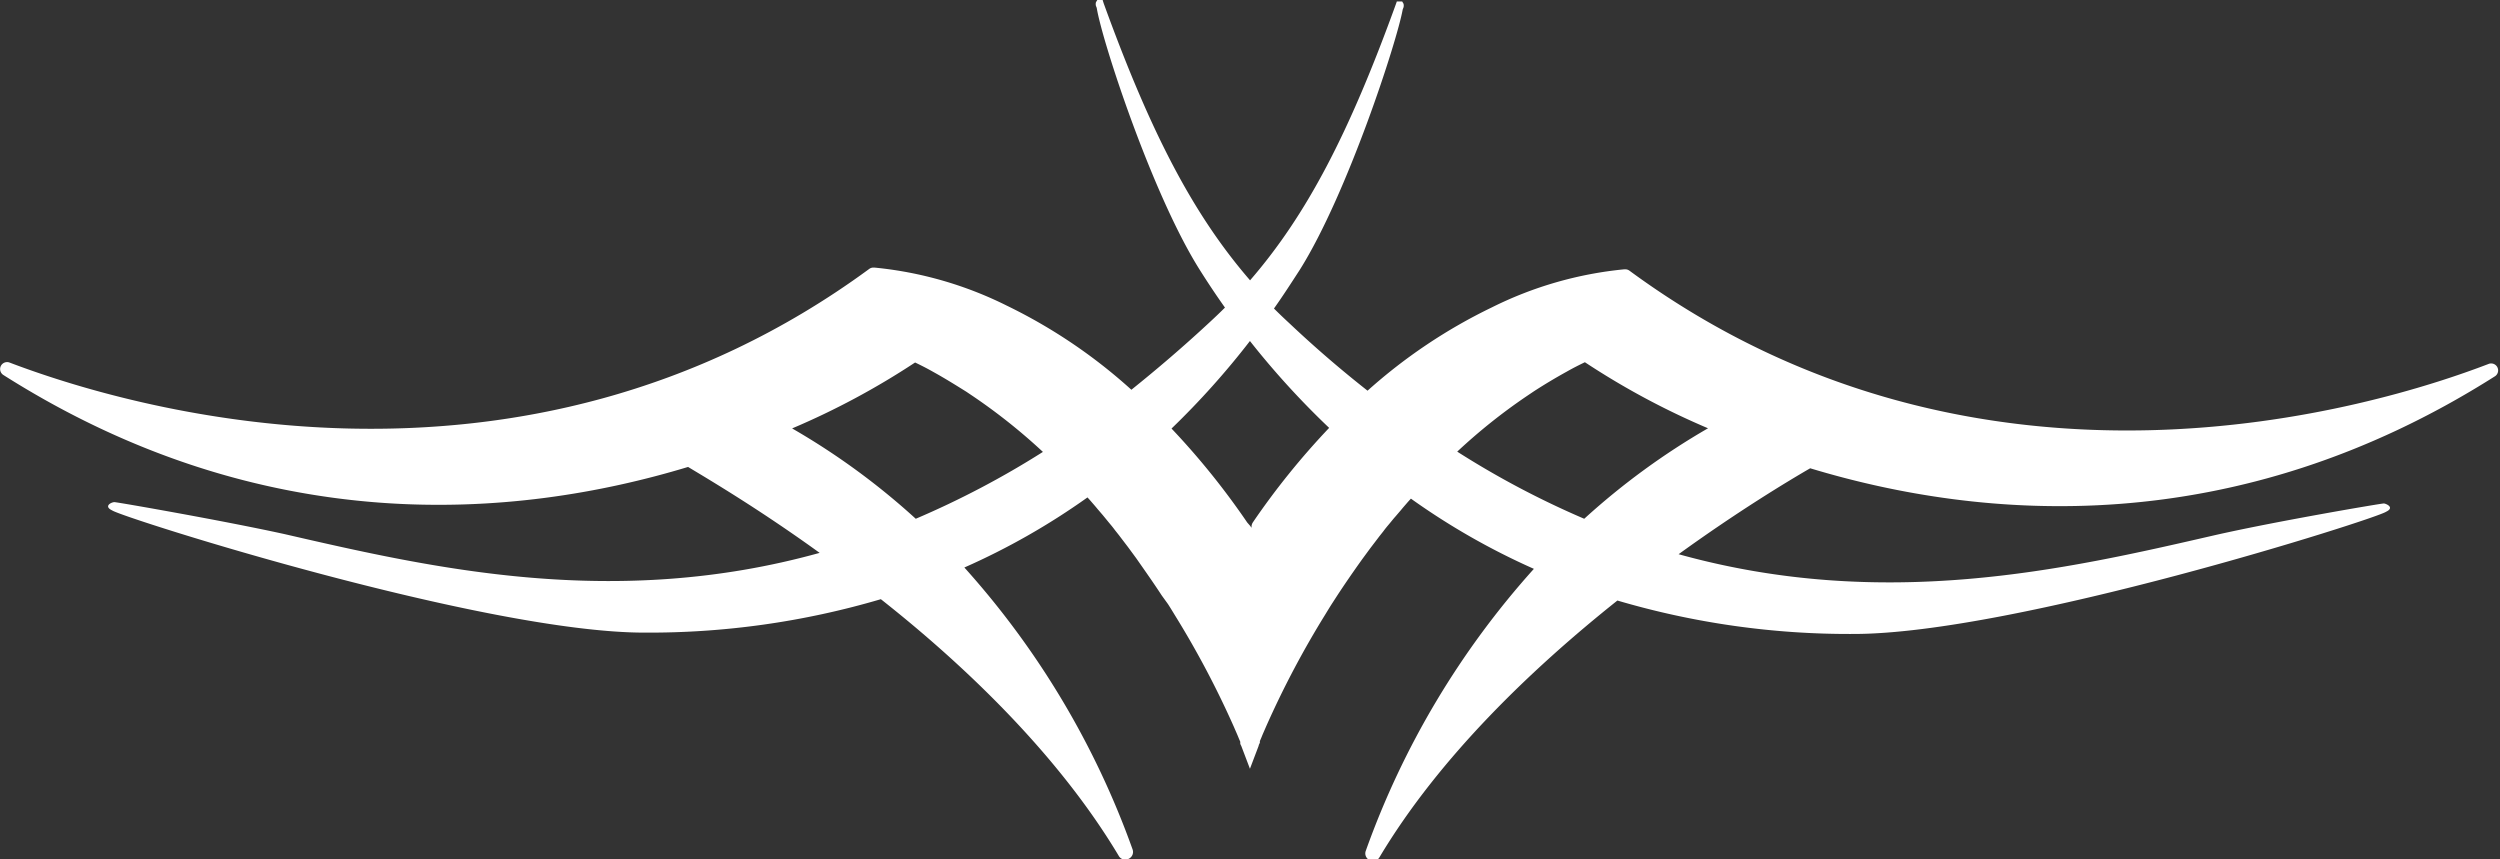 <svg xmlns="http://www.w3.org/2000/svg" viewBox="0 0 186.21 64"><rect x="0" y="0" width="186.21" height="64" fill="#333333" stroke="none"/><defs><style>.cls-1{fill:#ffffff;}</style></defs><title>Tattoos01</title><g id="Calque_2" data-name="Calque 2"><g id="Tatoo_01" data-name="Tatoo 01"><path class="cls-1" d="M93.12,57.21l.63-1.66c0-.07.06-.15.09-.23l0-.12c.05-.12.11-.25.16-.38s.2-.46.31-.72a68.78,68.78,0,0,1,4.39-8.31c.17-.28.34-.56.52-.84l.33-.51c.56-.86,1.2-1.79,1.9-2.77l.61-.83.58-.76,0,0,.09-.12.31-.39c.13-.18.28-.36.44-.55s.29-.36.46-.55l0,0,.42-.49h0c.17-.21.35-.41.53-.62l.2-.22a52.11,52.11,0,0,0,9.16,5.23,63.13,63.13,0,0,0-12.52,21,.55.55,0,0,0,.29.7.54.54,0,0,0,.25.06.55.55,0,0,0,.48-.28c4.47-7.48,11.38-14.07,17.72-19.12a61,61,0,0,0,17.6,2.49c11.95,0,38.88-8.56,39.65-9.1.68-.32,0-.61-.16-.62s-8.17,1.35-12.71,2.39c-11,2.53-24.53,5.64-39.82,1.39,4.44-3.21,8.14-5.44,9.8-6.4,12.86,3.89,31.58,5.47,51-6.85a.52.52,0,0,0-.45-.93c-8.4,3.23-37.86,12.27-64-6.93a.52.52,0,0,0-.33-.11h-.07a28.15,28.15,0,0,0-9.87,2.84,39.74,39.74,0,0,0-9.25,6.2c-1.92-1.51-3.85-3.16-5.8-5-.4-.37-.79-.74-1.17-1.12.71-1,1.35-2,1.94-2.91,3.53-5.63,7.23-17,7.65-19.37l.06-.15h0a.55.55,0,0,0,0-.27l-.1-.17-.4,0L104,.23C100.49,9.94,97.33,16,93.11,20.88,88.89,16,85.72,9.94,82.2.23L82.13,0l-.4,0-.1.17a.55.55,0,0,0,0,.27h0l.06.15C82.07,3,85.77,14.34,89.3,20c.59.94,1.23,1.91,1.94,2.91-.38.38-.77.75-1.17,1.12-1.95,1.81-3.88,3.46-5.8,5A39.53,39.53,0,0,0,75,22.77a28.15,28.15,0,0,0-9.87-2.84h-.07a.52.52,0,0,0-.33.11C38.56,39.24,9.1,30.2.7,27a.52.52,0,0,0-.45.93c19.43,12.32,38.15,10.74,51,6.85,1.66,1,5.36,3.19,9.8,6.4-15.28,4.25-28.83,1.14-39.82-1.39-4.54-1-12.5-2.39-12.71-2.39s-.84.3-.16.62c.77.54,27.7,9.1,39.65,9.1a61,61,0,0,0,17.6-2.49c6.34,5,13.25,11.64,17.72,19.12a.55.55,0,0,0,.48.28.54.54,0,0,0,.25-.06.56.56,0,0,0,.3-.7,63.2,63.2,0,0,0-12.53-21A52.11,52.11,0,0,0,81,37.05l.2.22c.18.21.36.41.53.62h0l.42.49a.1.1,0,0,0,0,0l.45.55c.16.19.31.37.44.55l.31.39.09.12,0,0,.58.76.61.83c.7,1,1.34,1.91,1.9,2.77L87,45c.18.28.35.56.52.84a68.78,68.78,0,0,1,4.39,8.31c.11.26.22.5.31.72s.11.26.16.38l0,.12c0,.08.07.16.09.23l.63,1.66ZM68.21,38.64A52.77,52.77,0,0,0,59,31.91,57,57,0,0,0,68.16,27c.46.22.91.45,1.35.7.87.48,1.7,1,2.47,1.48l.52.35a43.18,43.18,0,0,1,5.18,4.13A66.31,66.31,0,0,1,68.21,38.64Zm25.1.28a.65.65,0,0,0-.09.26v.13l-.11-.15-.21-.24a56.19,56.19,0,0,0-5.64-7A60,60,0,0,0,93.1,25.4,61.18,61.18,0,0,0,99,31.87,56.19,56.19,0,0,0,93.31,38.92ZM118,38.64a65.69,65.69,0,0,1-9.46-5,42.32,42.32,0,0,1,5.17-4.13l.52-.35c.77-.5,1.6-1,2.47-1.48.44-.25.89-.48,1.35-.7a57,57,0,0,0,9.17,4.92A53.15,53.15,0,0,0,118,38.64Z"/></g></g></svg>